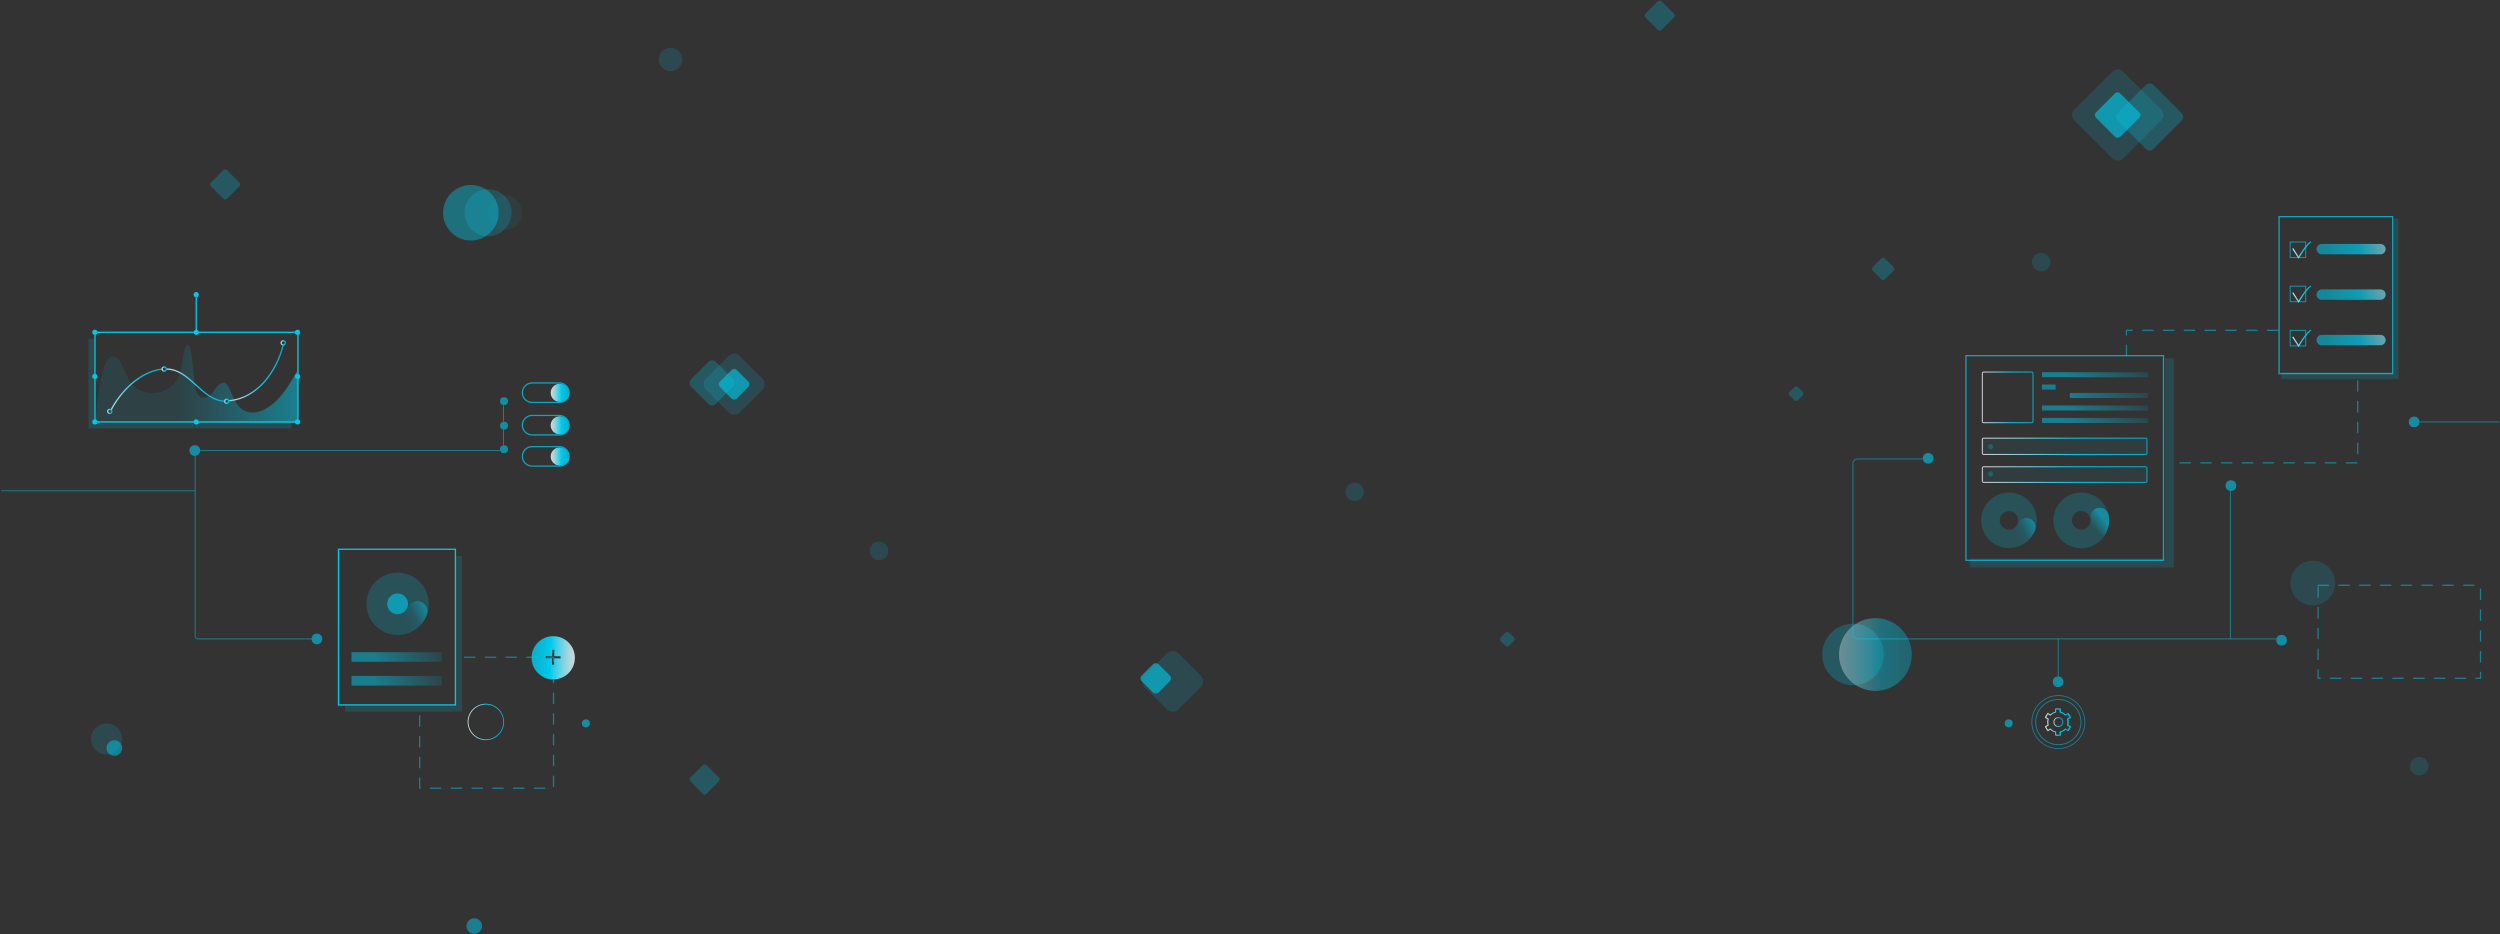 <?xml version="1.0" encoding="UTF-8"?>
<svg width="1440px" height="538px" viewBox="0 0 1440 538" version="1.1" xmlns="http://www.w3.org/2000/svg" xmlns:xlink="http://www.w3.org/1999/xlink"><rect x="0" y="0" width="1440" height="538" fill="#333333" stroke="none"/><script xmlns="" type="text/javascript" charset="utf-8" id="zm-extension"/>
    <!-- Generator: Sketch 50.2 (55047) - http://www.bohemiancoding.com/sketch -->
    <title>CRM</title>
    <desc>Created with Sketch.</desc>
    <defs>
        <linearGradient x1="-0.932%" y1="50.101%" x2="101.135%" y2="50.101%" id="linearGradient-1">
            <stop stop-color="#FFFFFF" stop-opacity="0.8" offset="0%"/>
            <stop stop-color="#00CAEC" offset="57.3%"/>
            <stop stop-color="#00CAEC" stop-opacity="0.8" offset="100%"/>
        </linearGradient>
        <linearGradient x1="-3.225%" y1="50%" x2="103.676%" y2="50%" id="linearGradient-2">
            <stop stop-color="#FFFFFF" stop-opacity="0.8" offset="0%"/>
            <stop stop-color="#00CAEC" offset="57.3%"/>
            <stop stop-color="#00CAEC" stop-opacity="0.8" offset="100%"/>
        </linearGradient>
        <linearGradient x1="0.083%" y1="50%" x2="100.082%" y2="50%" id="linearGradient-3">
            <stop stop-color="#FFFFFF" stop-opacity="0.8" offset="0%"/>
            <stop stop-color="#00CAEC" offset="57.3%"/>
            <stop stop-color="#00CAEC" stop-opacity="0.8" offset="100%"/>
        </linearGradient>
        <linearGradient x1="0.476%" y1="49.667%" x2="99.833%" y2="49.667%" id="linearGradient-4">
            <stop stop-color="#FFFFFF" stop-opacity="0.8" offset="0%"/>
            <stop stop-color="#00CAEC" offset="57.3%"/>
            <stop stop-color="#00CAEC" stop-opacity="0.8" offset="100%"/>
        </linearGradient>
        <linearGradient x1="18.901%" y1="67.273%" x2="97.769%" y2="23.379%" id="linearGradient-5">
            <stop stop-color="#00CAEC" stop-opacity="0" offset="7.027%"/>
            <stop stop-color="#00CAEC" stop-opacity="0.1" offset="41.62%"/>
            <stop stop-color="#00CAEC" stop-opacity="0.8" offset="100%"/>
        </linearGradient>
        <linearGradient x1="19.058%" y1="67.698%" x2="98.007%" y2="23.558%" id="linearGradient-6">
            <stop stop-color="#00CAEC" stop-opacity="0" offset="7.027%"/>
            <stop stop-color="#00CAEC" stop-opacity="0.1" offset="41.62%"/>
            <stop stop-color="#00CAEC" stop-opacity="0.8" offset="100%"/>
        </linearGradient>
        <linearGradient x1="29.888%" y1="77.079%" x2="90.405%" y2="22.004%" id="linearGradient-7">
            <stop stop-color="#00CAEC" stop-opacity="0" offset="7.027%"/>
            <stop stop-color="#00CAEC" stop-opacity="0.8" offset="67.57%"/>
            <stop stop-color="#00CAEC" stop-opacity="0.8" offset="100%"/>
        </linearGradient>
        <linearGradient x1="-0.791%" y1="50.138%" x2="101.067%" y2="50.138%" id="linearGradient-8">
            <stop stop-color="#FFFFFF" stop-opacity="0.8" offset="0%"/>
            <stop stop-color="#00CAEC" offset="57.3%"/>
            <stop stop-color="#00CAEC" stop-opacity="0.8" offset="100%"/>
        </linearGradient>
        <linearGradient x1="-0.243%" y1="50.102%" x2="100.322%" y2="50.102%" id="linearGradient-9">
            <stop stop-color="#FFFFFF" stop-opacity="0.8" offset="0%"/>
            <stop stop-color="#00CAEC" offset="57.3%"/>
            <stop stop-color="#00CAEC" stop-opacity="0.8" offset="100%"/>
        </linearGradient>
        <linearGradient x1="-0.243%" y1="49.84%" x2="100.322%" y2="49.84%" id="linearGradient-10">
            <stop stop-color="#FFFFFF" stop-opacity="0.8" offset="0%"/>
            <stop stop-color="#00CAEC" offset="57.3%"/>
            <stop stop-color="#00CAEC" stop-opacity="0.8" offset="100%"/>
        </linearGradient>
        <linearGradient x1="130.001%" y1="40.462%" x2="14.46%" y2="52.954%" id="linearGradient-11">
            <stop stop-color="#00CAEC" stop-opacity="0" offset="7.027%"/>
            <stop stop-color="#00CAEC" stop-opacity="0.316" offset="38.65%"/>
            <stop stop-color="#00CAEC" stop-opacity="0.8" offset="90.81%"/>
        </linearGradient>
        <linearGradient x1="129.972%" y1="47.258%" x2="14.458%" y2="51.218%" id="linearGradient-12">
            <stop stop-color="#FFFFFF" stop-opacity="0.8" offset="0%"/>
            <stop stop-color="#00CAEC" offset="57.3%"/>
            <stop stop-color="#00CAEC" stop-opacity="0.8" offset="100%"/>
        </linearGradient>
        <linearGradient x1="1013.158%" y1="37.785%" x2="113.036%" y2="50.277%" id="linearGradient-13">
            <stop stop-color="#00CAEC" stop-opacity="0" offset="7.027%"/>
            <stop stop-color="#00CAEC" stop-opacity="0.316" offset="38.65%"/>
            <stop stop-color="#00CAEC" stop-opacity="0.8" offset="90.81%"/>
        </linearGradient>
        <linearGradient x1="140.7%" y1="43.333%" x2="-15.778%" y2="55.826%" id="linearGradient-14">
            <stop stop-color="#00CAEC" stop-opacity="0" offset="7.027%"/>
            <stop stop-color="#00CAEC" stop-opacity="0.316" offset="38.65%"/>
            <stop stop-color="#00CAEC" stop-opacity="0.8" offset="90.81%"/>
        </linearGradient>
        <linearGradient x1="130.103%" y1="41.387%" x2="14.562%" y2="53.879%" id="linearGradient-15">
            <stop stop-color="#00CAEC" stop-opacity="0" offset="7.027%"/>
            <stop stop-color="#00CAEC" stop-opacity="0.316" offset="38.65%"/>
            <stop stop-color="#00CAEC" stop-opacity="0.8" offset="90.81%"/>
        </linearGradient>
        <linearGradient x1="130.154%" y1="40.856%" x2="14.613%" y2="53.349%" id="linearGradient-16">
            <stop stop-color="#00CAEC" stop-opacity="0" offset="7.027%"/>
            <stop stop-color="#00CAEC" stop-opacity="0.316" offset="38.65%"/>
            <stop stop-color="#00CAEC" stop-opacity="0.8" offset="90.81%"/>
        </linearGradient>
        <linearGradient x1="130.118%" y1="46.065%" x2="14.543%" y2="51.661%" id="linearGradient-17">
            <stop stop-color="#00CAEC" stop-opacity="0" offset="7.027%"/>
            <stop stop-color="#00CAEC" stop-opacity="0.316" offset="38.65%"/>
            <stop stop-color="#00CAEC" stop-opacity="0.8" offset="90.81%"/>
        </linearGradient>
        <linearGradient x1="130.169%" y1="45.949%" x2="14.594%" y2="51.545%" id="linearGradient-18">
            <stop stop-color="#00CAEC" stop-opacity="0" offset="7.027%"/>
            <stop stop-color="#00CAEC" stop-opacity="0.316" offset="38.65%"/>
            <stop stop-color="#00CAEC" stop-opacity="0.8" offset="90.81%"/>
        </linearGradient>
        <linearGradient x1="-0.111%" y1="50.423%" x2="101.059%" y2="50.423%" id="linearGradient-19">
            <stop stop-color="#FFFFFF" stop-opacity="0.8" offset="0%"/>
            <stop stop-color="#00CAEC" offset="57.3%"/>
            <stop stop-color="#00CAEC" stop-opacity="0.8" offset="100%"/>
        </linearGradient>
        <linearGradient x1="-0.043%" y1="50.019%" x2="100.064%" y2="50.019%" id="linearGradient-20">
            <stop stop-color="#FFFFFF" stop-opacity="0.8" offset="0%"/>
            <stop stop-color="#00CAEC" offset="57.3%"/>
            <stop stop-color="#00CAEC" stop-opacity="0.8" offset="100%"/>
        </linearGradient>
        <linearGradient x1="-1.069%" y1="49.568%" x2="100.088%" y2="49.568%" id="linearGradient-21">
            <stop stop-color="#FFFFFF" stop-opacity="0.8" offset="0%"/>
            <stop stop-color="#00CAEC" offset="57.3%"/>
            <stop stop-color="#00CAEC" stop-opacity="0.8" offset="100%"/>
        </linearGradient>
        <linearGradient x1="-12.713%" y1="49.122%" x2="115.491%" y2="49.122%" id="linearGradient-22">
            <stop stop-color="#FFFFFF" stop-opacity="0.8" offset="0%"/>
            <stop stop-color="#00CAEC" offset="57.3%"/>
            <stop stop-color="#00CAEC" stop-opacity="0.8" offset="100%"/>
        </linearGradient>
        <linearGradient x1="-15.491%" y1="50.878%" x2="112.713%" y2="50.878%" id="linearGradient-23">
            <stop stop-color="#FFFFFF" stop-opacity="0.8" offset="0%"/>
            <stop stop-color="#00CAEC" offset="57.3%"/>
            <stop stop-color="#00CAEC" stop-opacity="0.8" offset="100%"/>
        </linearGradient>
        <linearGradient x1="-13.188%" y1="49.837%" x2="115.019%" y2="49.837%" id="linearGradient-24">
            <stop stop-color="#FFFFFF" stop-opacity="0.8" offset="0%"/>
            <stop stop-color="#00CAEC" offset="57.3%"/>
            <stop stop-color="#00CAEC" stop-opacity="0.8" offset="100%"/>
        </linearGradient>
        <linearGradient x1="-13.497%" y1="50.484%" x2="114.709%" y2="50.484%" id="linearGradient-25">
            <stop stop-color="#FFFFFF" stop-opacity="0.8" offset="0%"/>
            <stop stop-color="#00CAEC" offset="57.3%"/>
            <stop stop-color="#00CAEC" stop-opacity="0.8" offset="100%"/>
        </linearGradient>
        <linearGradient x1="0%" y1="49.887%" x2="100.035%" y2="49.887%" id="linearGradient-26">
            <stop stop-color="#00CAEC" stop-opacity="0.1" offset="7.027%"/>
            <stop stop-color="#00CAEC" stop-opacity="0.1" offset="41.62%"/>
            <stop stop-color="#00CAEC" stop-opacity="0.5" offset="100%"/>
        </linearGradient>
        <linearGradient x1="-3.004%" y1="51.992%" x2="101.129%" y2="51.992%" id="linearGradient-27">
            <stop stop-color="#FFFFFF" stop-opacity="0.8" offset="0%"/>
            <stop stop-color="#00CAEC" offset="57.3%"/>
            <stop stop-color="#00CAEC" stop-opacity="0.8" offset="100%"/>
        </linearGradient>
        <linearGradient x1="-50%" y1="50%" x2="50%" y2="50%" id="linearGradient-28">
            <stop stop-color="#FFFFFF" stop-opacity="0.8" offset="0%"/>
            <stop stop-color="#00CAEC" offset="57.3%"/>
            <stop stop-color="#00CAEC" stop-opacity="0.8" offset="100%"/>
        </linearGradient>
        <linearGradient x1="0%" y1="0%" x2="100%" y2="0%" id="linearGradient-29">
            <stop stop-color="#FFFFFF" stop-opacity="0.8" offset="0%"/>
            <stop stop-color="#00CAEC" offset="57.3%"/>
            <stop stop-color="#00CAEC" stop-opacity="0.8" offset="100%"/>
        </linearGradient>
        <linearGradient x1="0.258%" y1="0%" x2="99.743%" y2="0%" id="linearGradient-30">
            <stop stop-color="#FFFFFF" stop-opacity="0.8" offset="0%"/>
            <stop stop-color="#00CAEC" offset="57.3%"/>
            <stop stop-color="#00CAEC" stop-opacity="0.8" offset="100%"/>
        </linearGradient>
        <linearGradient x1="-0.23%" y1="0%" x2="100.23%" y2="0%" id="linearGradient-31">
            <stop stop-color="#FFFFFF" stop-opacity="0.8" offset="0%"/>
            <stop stop-color="#00CAEC" offset="57.3%"/>
            <stop stop-color="#00CAEC" stop-opacity="0.8" offset="100%"/>
        </linearGradient>
        <linearGradient x1="0.078%" y1="49.905%" x2="100.124%" y2="49.905%" id="linearGradient-32">
            <stop stop-color="#FFFFFF" stop-opacity="0.8" offset="0%"/>
            <stop stop-color="#00CAEC" offset="57.3%"/>
            <stop stop-color="#00CAEC" stop-opacity="0.8" offset="100%"/>
        </linearGradient>
        <linearGradient x1="100.109%" y1="51.401%" x2="0.182%" y2="48.441%" id="linearGradient-33">
            <stop stop-color="#FFFFFF" stop-opacity="0.8" offset="0%"/>
            <stop stop-color="#00CAEC" offset="57.3%"/>
            <stop stop-color="#00CAEC" stop-opacity="0.8" offset="100%"/>
        </linearGradient>
        <linearGradient x1="0%" y1="0%" x2="100%" y2="0%" id="linearGradient-34">
            <stop stop-color="#00CAEC" offset="0%"/>
            <stop stop-color="#13CEED" stop-opacity="0.949" offset="1.267%"/>
            <stop stop-color="#59DDF3" stop-opacity="0.744" offset="6.377%"/>
            <stop stop-color="#94E9F7" stop-opacity="0.549" offset="11.2%"/>
            <stop stop-color="#C2F2FA" stop-opacity="0.373" offset="15.59%"/>
            <stop stop-color="#E4F9FD" stop-opacity="0.217" offset="19.47%"/>
            <stop stop-color="#F8FDFE" stop-opacity="0.087" offset="22.7%"/>
            <stop stop-color="#FFFFFF" stop-opacity="0" offset="24.86%"/>
            <stop stop-color="#FFFFFF" stop-opacity="0" offset="74.59%"/>
            <stop stop-color="#F6FDFE" stop-opacity="0.085" offset="76.75%"/>
            <stop stop-color="#DEF8FD" stop-opacity="0.222" offset="80.24%"/>
            <stop stop-color="#B8F0FA" stop-opacity="0.394" offset="84.61%"/>
            <stop stop-color="#82E5F6" stop-opacity="0.595" offset="89.71%"/>
            <stop stop-color="#3ED7F1" stop-opacity="0.817" offset="95.34%"/>
            <stop stop-color="#00CAEC" offset="100%"/>
        </linearGradient>
    </defs>
    <g id="Page-1" stroke="none" stroke-width="1" fill="none" fill-rule="evenodd">
        <g id="CRM" transform="translate(0, -148)">
            <g id="1" transform="translate(0, 148)">
                <g id="CRM">
                    <ellipse id="Oval" fill="#00CAEC" fill-rule="nonzero" opacity="0.06" cx="290.994" cy="122.549" rx="9.879" ry="9.878"/>
                    <ellipse id="Oval" fill="#00CAEC" fill-rule="nonzero" opacity="0.2" cx="281.114" cy="122.549" rx="13.547" ry="13.545"/>
                    <ellipse id="Oval" fill="#00CAEC" fill-rule="nonzero" opacity="0.4" cx="271.235" cy="122.549" rx="16.017" ry="16.015"/>
                    <ellipse id="Oval" fill="#00CAEC" fill-rule="nonzero" opacity="0.15" cx="1332.15" cy="335.833" rx="12.873" ry="12.872"/>
                    <ellipse id="Oval" fill="#00CAEC" fill-rule="nonzero" opacity="0.15" cx="506.314" cy="317.313" rx="5.314" ry="5.313"/>
                    <ellipse id="Oval" fill="#00CAEC" fill-rule="nonzero" opacity="0.15" transform="translate(1393.486, 441.304) rotate(-15.819) translate(-1393.486, -441.304) " cx="1393.486" cy="441.304" rx="5.314" ry="5.313"/>
                    <ellipse id="Oval" fill="#00CAEC" fill-rule="nonzero" opacity="0.15" cx="1175.726" cy="150.987" rx="5.314" ry="5.313"/>
                    <ellipse id="Oval" fill="#00CAEC" fill-rule="nonzero" opacity="0.6" cx="1110.611" cy="263.99" rx="3.069" ry="3.068"/>
                    <ellipse id="Oval" fill="#00CAEC" fill-rule="nonzero" opacity="0.6" cx="112.191" cy="259.5" rx="3.069" ry="3.068"/>
                    <ellipse id="Oval" fill="#00CAEC" fill-rule="nonzero" opacity="0.6" cx="182.545" cy="368.013" rx="3.069" ry="3.068"/>
                    <ellipse id="Oval" fill="#00CAEC" fill-rule="nonzero" opacity="0.6" cx="290.32" cy="258.752" rx="2.32" ry="2.32"/>
                    <ellipse id="Oval" fill="#00CAEC" fill-rule="nonzero" opacity="0.6" cx="337.472" cy="416.657" rx="2.32" ry="2.32"/>
                    <ellipse id="Oval" fill="#00CAEC" fill-rule="nonzero" opacity="0.6" cx="1157.015" cy="416.657" rx="2.32" ry="2.32"/>
                    <ellipse id="Oval" fill="#00CAEC" fill-rule="nonzero" opacity="0.6" cx="290.32" cy="245.206" rx="2.32" ry="2.32"/>
                    <ellipse id="Oval" fill="#00CAEC" fill-rule="nonzero" opacity="0.6" cx="290.32" cy="231.062" rx="2.32" ry="2.32"/>
                    <ellipse id="Oval" fill="#00CAEC" fill-rule="nonzero" opacity="0.6" cx="1185.455" cy="392.709" rx="3.069" ry="3.068"/>
                    <ellipse id="Oval" fill="#00CAEC" fill-rule="nonzero" opacity="0.6" cx="1284.998" cy="279.706" rx="3.069" ry="3.068"/>
                    <ellipse id="Oval" fill="#00CAEC" fill-rule="nonzero" opacity="0.6" cx="1390.528" cy="243.036" rx="3.069" ry="3.068"/>
                    <ellipse id="Oval" fill="#00CAEC" fill-rule="nonzero" opacity="0.6" cx="1314.187" cy="368.761" rx="3.069" ry="3.068"/>
                    <ellipse id="Oval" fill="#00CAEC" fill-rule="nonzero" opacity="0.5" cx="65.863" cy="430.876" rx="4.491" ry="4.49"/>
                    <ellipse id="Oval" fill="#00CAEC" fill-rule="nonzero" opacity="0.15" cx="61.372" cy="425.637" rx="8.981" ry="8.98"/>
                    <ellipse id="Oval" stroke="url(#linearGradient-1)" stroke-width="0.5" cx="279.842" cy="415.834" rx="10.254" ry="10.253"/>
                    <ellipse id="Oval" fill="#00CAEC" fill-rule="nonzero" opacity="0.15" cx="386.195" cy="34.242" rx="6.736" ry="6.735"/>
                    <ellipse id="Oval" fill="#00CAEC" fill-rule="nonzero" opacity="0.15" cx="780.314" cy="283.313" rx="5.314" ry="5.313"/>
                    <ellipse id="Oval" fill="#00CAEC" fill-rule="nonzero" opacity="0.25" cx="1067.351" cy="376.993" rx="17.738" ry="17.736"/>
                    <ellipse id="Oval" stroke="#00CAEC" stroke-width="0.5" opacity="0.5" cx="1185.605" cy="415.908" rx="15.268" ry="15.267"/>
                    <ellipse id="Oval" stroke="#00CAEC" stroke-width="0.561" opacity="0.5" cx="1185.605" cy="415.908" rx="13.023" ry="13.022"/>
                    <ellipse id="Oval" stroke="url(#linearGradient-2)" stroke-width="0.5" cx="1185.605" cy="415.908" rx="2.545" ry="2.544"/>
                    <ellipse id="Oval" fill="url(#linearGradient-3)" fill-rule="nonzero" opacity="0.4" cx="1080.225" cy="376.993" rx="20.956" ry="20.954"/>
                    <path d="M439.185,224.476 L426.087,237.573 C424.366,239.294 421.522,239.294 419.726,237.573 L406.628,224.476 C404.906,222.755 404.906,219.911 406.628,218.115 L419.726,205.019 C421.447,203.298 424.291,203.298 426.087,205.019 L439.185,218.115 C440.906,219.911 440.906,222.755 439.185,224.476 Z" id="Shape" fill="#00CAEC" fill-rule="nonzero" opacity="0.15"/>
                    <path d="M431.027,222.905 L424.441,229.491 C423.543,230.389 422.121,230.389 421.297,229.491 L414.711,222.905 C413.813,222.007 413.813,220.585 414.711,219.762 L421.297,213.176 C422.195,212.278 423.617,212.278 424.441,213.176 L431.027,219.762 C431.925,220.66 431.925,222.007 431.027,222.905 Z" id="Shape" fill="#00CAEC" fill-rule="nonzero" opacity="0.61"/>
                    <path d="M422.27,222.68 L412.316,232.634 C411.119,233.831 409.247,233.831 408.05,232.634 L398.096,222.68 C396.898,221.483 396.898,219.612 398.096,218.415 L408.05,208.461 C409.247,207.264 411.119,207.264 412.316,208.461 L422.27,218.415 C423.393,219.612 423.393,221.558 422.27,222.68 Z" id="Shape" fill="#00CAEC" fill-rule="nonzero" opacity="0.25"/>
                    <path d="M1194.886,63.054 L1216.665,41.276 C1218.387,39.555 1221.231,39.555 1223.027,41.276 L1244.807,63.054 C1246.528,64.775 1246.528,67.619 1244.807,69.415 L1223.027,91.192 C1221.306,92.914 1218.462,92.914 1216.665,91.192 L1194.886,69.415 C1193.089,67.694 1193.089,64.85 1194.886,63.054 Z" id="Shape" fill="#00CAEC" fill-rule="nonzero" opacity="0.15"/>
                    <path d="M1207.31,64.7 L1218.162,53.849 C1219.06,52.951 1220.482,52.951 1221.306,53.849 L1232.158,64.7 C1233.056,65.598 1233.056,67.02 1232.158,67.843 L1221.306,78.695 C1220.407,79.593 1218.985,79.593 1218.162,78.695 L1207.31,67.843 C1206.412,66.945 1206.412,65.524 1207.31,64.7 Z" id="Shape" fill="#00CAEC" fill-rule="nonzero" opacity="0.61"/>
                    <path d="M1219.734,65.224 L1236.05,48.91 C1237.247,47.712 1239.119,47.712 1240.316,48.91 L1256.632,65.224 C1257.83,66.422 1257.83,68.292 1256.632,69.49 L1240.316,85.804 C1239.119,87.002 1237.247,87.002 1236.05,85.804 L1219.734,69.49 C1218.611,68.292 1218.611,66.422 1219.734,65.224 Z" id="Shape" fill="#00CAEC" fill-rule="nonzero" opacity="0.25"/>
                    <path d="M397.647,447.939 L404.832,440.754 C405.43,440.156 406.328,440.156 406.927,440.754 L414.112,447.939 C414.711,448.537 414.711,449.435 414.112,450.034 L406.927,457.218 C406.328,457.817 405.43,457.817 404.832,457.218 L397.647,450.034 C397.048,449.51 397.048,448.537 397.647,447.939 Z" id="Shape" fill="#00CAEC" fill-rule="nonzero" opacity="0.25"/>
                    <path d="M1078.728,153.831 L1083.667,148.892 C1084.266,148.293 1085.164,148.293 1085.763,148.892 L1090.703,153.831 C1091.301,154.429 1091.301,155.327 1090.703,155.926 L1085.763,160.865 C1085.164,161.464 1084.266,161.464 1083.667,160.865 L1078.728,155.926 C1078.129,155.402 1078.129,154.429 1078.728,153.831 Z" id="Shape" fill="#00CAEC" fill-rule="nonzero" opacity="0.25"/>
                    <path d="M864.449,367.143 L867.143,364.449 C867.742,363.85 868.64,363.85 869.239,364.449 L871.933,367.143 C872.532,367.742 872.532,368.64 871.933,369.239 L869.239,371.933 C868.64,372.531 867.742,372.531 867.143,371.933 L864.449,369.239 C863.85,368.715 863.85,367.742 864.449,367.143 Z" id="Shape" fill="#00CAEC" fill-rule="nonzero" opacity="0.25"/>
                    <path d="M1030.827,225.674 L1033.522,222.98 C1034.121,222.381 1035.019,222.381 1035.617,222.98 L1038.312,225.674 C1038.911,226.273 1038.911,227.171 1038.312,227.769 L1035.617,230.463 C1035.019,231.062 1034.121,231.062 1033.522,230.463 L1030.827,227.769 C1030.229,227.245 1030.229,226.273 1030.827,225.674 Z" id="Shape" fill="#00CAEC" fill-rule="nonzero" opacity="0.25"/>
                    <path d="M121.472,105.187 L128.657,98.003 C129.256,97.404 130.154,97.404 130.753,98.003 L137.938,105.187 C138.536,105.786 138.536,106.684 137.938,107.282 L130.753,114.467 C130.154,115.065 129.256,115.065 128.657,114.467 L121.472,107.282 C120.873,106.758 120.873,105.786 121.472,105.187 Z" id="Shape" fill="#00CAEC" fill-rule="nonzero" opacity="0.25"/>
                    <path d="M947.751,7.899 L954.936,0.715 C955.534,0.116 956.432,0.116 957.031,0.715 L964.216,7.899 C964.815,8.498 964.815,9.396 964.216,9.995 L957.031,17.179 C956.432,17.778 955.534,17.778 954.936,17.179 L947.751,9.995 C947.152,9.471 947.152,8.498 947.751,7.899 Z" id="Shape" fill="#00CAEC" fill-rule="nonzero" opacity="0.25"/>
                    <ellipse id="Oval" fill="url(#linearGradient-4)" fill-rule="nonzero" cx="322.428" cy="262.942" rx="5.239" ry="5.239"/>
                    <path d="M322.204,268.48 L306.486,268.48 C303.418,268.48 300.873,265.936 300.873,262.868 C300.873,259.799 303.418,257.255 306.486,257.255 L322.204,257.255 C325.272,257.255 327.817,259.799 327.817,262.868 C327.817,266.011 325.272,268.48 322.204,268.48 Z" id="Shape" stroke="#00CAEC" stroke-width="0.748" opacity="0.75"/>
                    <ellipse id="Oval" fill="url(#linearGradient-4)" fill-rule="nonzero" cx="322.428" cy="244.982" rx="5.239" ry="5.239"/>
                    <path d="M322.204,250.52 L306.486,250.52 C303.418,250.52 300.873,247.975 300.873,244.907 C300.873,241.839 303.418,239.294 306.486,239.294 L322.204,239.294 C325.272,239.294 327.817,241.839 327.817,244.907 C327.817,248.05 325.272,250.52 322.204,250.52 Z" id="Shape" stroke="#00CAEC" stroke-width="0.748" opacity="0.75"/>
                    <ellipse id="Oval" fill="url(#linearGradient-4)" fill-rule="nonzero" cx="322.428" cy="226.273" rx="5.239" ry="5.239"/>
                    <path d="M322.204,231.81 L306.486,231.81 C303.418,231.81 300.873,229.266 300.873,226.198 C300.873,223.129 303.418,220.585 306.486,220.585 L322.204,220.585 C325.272,220.585 327.817,223.129 327.817,226.198 C327.817,229.341 325.272,231.81 322.204,231.81 Z" id="Shape" stroke="#00CAEC" stroke-width="0.748" opacity="0.75"/>
                    <g id="Group" transform="translate(211.06, 329.846)" fill-rule="nonzero">
                        <ellipse id="Oval" fill="#00CAEC" opacity="0.2" cx="17.963" cy="17.961" rx="17.963" ry="17.961"/>
                        <ellipse id="Oval" fill="#00CAEC" opacity="0.61" cx="17.963" cy="17.961" rx="5.988" ry="5.987"/>
                        <path d="M34.728,24.696 C35.925,21.777 34.653,18.335 31.734,16.988 C28.965,15.716 25.746,16.689 24.175,19.233 C24.175,19.233 24.175,19.233 24.175,19.233 C24.025,19.458 23.95,19.682 23.8,19.907 C23.726,20.056 23.651,20.206 23.576,20.43 C22.753,21.852 21.031,23.948 17.963,23.948 L25.372,34.35 C25.372,34.35 31.809,31.581 34.578,25.07 C34.578,25.07 34.578,25.07 34.578,24.995 C34.578,24.995 34.578,24.921 34.653,24.921 C34.653,24.846 34.728,24.771 34.728,24.696 Z" id="Shape" fill="url(#linearGradient-5)" opacity="0.61"/>
                    </g>
                    <path d="M1157.164,283.672 C1148.333,283.672 1141.148,290.857 1141.148,299.687 C1141.148,308.518 1148.333,315.702 1157.164,315.702 C1165.996,315.702 1173.181,308.518 1173.181,299.687 C1173.256,290.857 1166.071,283.672 1157.164,283.672 Z M1157.164,305.075 C1154.245,305.075 1151.85,302.681 1151.85,299.762 C1151.85,296.843 1154.245,294.449 1157.164,294.449 C1160.083,294.449 1162.478,296.843 1162.478,299.762 C1162.553,302.681 1160.158,305.075 1157.164,305.075 Z" id="Shape" fill="#00CAEC" fill-rule="nonzero" opacity="0.2"/>
                    <path d="M1172.133,305.749 C1173.181,303.13 1172.058,300.061 1169.439,298.864 C1166.969,297.742 1164.05,298.565 1162.628,300.81 C1162.628,300.81 1162.628,300.81 1162.628,300.81 C1162.478,300.959 1162.403,301.184 1162.328,301.408 C1162.254,301.558 1162.179,301.708 1162.179,301.858 C1161.43,303.13 1159.859,305.001 1157.164,305.001 L1163.751,314.28 C1163.751,314.28 1169.514,311.811 1171.983,305.974 C1171.983,305.974 1171.983,305.974 1171.983,305.899 C1171.983,305.899 1171.983,305.824 1171.983,305.824 C1172.133,305.899 1172.133,305.824 1172.133,305.749 Z" id="Shape" fill="url(#linearGradient-6)" fill-rule="nonzero" opacity="0.61"/>
                    <path d="M1190.17,286.217 C1182.686,291.006 1180.516,300.885 1185.231,308.368 C1190.021,315.852 1199.9,318.022 1207.385,313.308 C1214.869,308.518 1217.04,298.64 1212.324,291.156 C1207.609,283.672 1197.655,281.427 1190.17,286.217 Z M1201.696,304.252 C1199.227,305.824 1195.933,305.075 1194.287,302.606 C1192.715,300.136 1193.464,296.843 1195.933,295.197 C1198.403,293.625 1201.696,294.374 1203.343,296.843 C1204.915,299.388 1204.166,302.681 1201.696,304.252 Z" id="Shape" fill="#00CAEC" fill-rule="nonzero" opacity="0.2"/>
                    <path d="M1214.644,296.843 C1214.121,294.075 1211.576,292.129 1208.732,292.503 C1206.037,292.877 1204.091,295.122 1204.091,297.816 C1204.091,297.816 1204.091,297.816 1204.091,297.816 C1204.091,298.041 1204.091,298.265 1204.166,298.49 C1204.166,298.64 1204.241,298.789 1204.241,298.939 C1204.316,300.361 1204.017,302.83 1201.696,304.327 L1212.249,308.593 C1212.249,308.593 1215.767,303.429 1214.719,297.218 C1214.719,297.218 1214.719,297.218 1214.719,297.143 C1214.719,297.143 1214.719,297.068 1214.719,297.068 C1214.719,296.918 1214.719,296.843 1214.644,296.843 Z" id="Shape" fill="url(#linearGradient-7)" fill-rule="nonzero" opacity="0.61"/>
                    <rect id="Rectangle-path" stroke="#00CAEC" stroke-width="0.748" opacity="0.75" x="1132.391" y="204.869" width="113.763" height="117.868"/>
                    <polygon id="Shape" fill="#00CAEC" fill-rule="nonzero" opacity="0.15" points="1246.902 206.366 1246.902 321.689 1134.636 321.689 1134.636 326.853 1252.141 326.853 1252.141 206.366"/>
                    <rect id="Rectangle-path" stroke="#00CAEC" stroke-width="0.748" opacity="0.75" x="1312.765" y="124.794" width="65.414" height="90.403"/>
                    <polygon id="Shape" fill="#00CAEC" fill-rule="nonzero" opacity="0.15" points="1378.628 125.917 1378.628 214.374 1314.037 214.374 1314.037 218.34 1381.622 218.34 1381.622 125.917"/>
                    <path d="M1170.262,243.485 L1142.57,243.485 C1142.121,243.485 1141.821,243.186 1141.821,242.737 L1141.821,215.047 C1141.821,214.598 1142.121,214.299 1142.57,214.299 L1170.262,214.299 C1170.711,214.299 1171.01,214.598 1171.01,215.047 L1171.01,242.737 C1171.01,243.186 1170.711,243.485 1170.262,243.485 Z" id="Shape" stroke="url(#linearGradient-8)" stroke-width="0.561"/>
                    <path d="M1235.9,261.745 L1142.57,261.745 C1142.121,261.745 1141.821,261.446 1141.821,260.997 L1141.821,253.139 C1141.821,252.69 1142.121,252.391 1142.57,252.391 L1235.9,252.391 C1236.349,252.391 1236.649,252.69 1236.649,253.139 L1236.649,260.997 C1236.649,261.446 1236.349,261.745 1235.9,261.745 Z" id="Shape" fill="#00CAEC" fill-rule="nonzero" opacity="0.06"/>
                    <path d="M1235.9,261.745 L1142.57,261.745 C1142.121,261.745 1141.821,261.446 1141.821,260.997 L1141.821,253.139 C1141.821,252.69 1142.121,252.391 1142.57,252.391 L1235.9,252.391 C1236.349,252.391 1236.649,252.69 1236.649,253.139 L1236.649,260.997 C1236.649,261.446 1236.349,261.745 1235.9,261.745 Z" id="Shape" stroke="url(#linearGradient-9)" stroke-width="0.561"/>
                    <path d="M1235.9,277.835 L1142.57,277.835 C1142.121,277.835 1141.821,277.536 1141.821,277.087 L1141.821,269.603 C1141.821,269.154 1142.121,268.855 1142.57,268.855 L1235.9,268.855 C1236.349,268.855 1236.649,269.154 1236.649,269.603 L1236.649,277.087 C1236.649,277.461 1236.349,277.835 1235.9,277.835 Z" id="Shape" fill="#00CAEC" fill-rule="nonzero" opacity="0.06"/>
                    <path d="M1235.9,277.835 L1142.57,277.835 C1142.121,277.835 1141.821,277.536 1141.821,277.087 L1141.821,269.603 C1141.821,269.154 1142.121,268.855 1142.57,268.855 L1235.9,268.855 C1236.349,268.855 1236.649,269.154 1236.649,269.603 L1236.649,277.087 C1236.649,277.461 1236.349,277.835 1235.9,277.835 Z" id="Shape" stroke="url(#linearGradient-10)" stroke-width="0.561"/>
                    <rect id="Rectangle-path" fill="url(#linearGradient-11)" fill-rule="nonzero" opacity="0.61" x="1176.175" y="214.374" width="61.222" height="2.919"/>
                    <path d="M1371.143,146.497 L1337.314,146.497 C1335.667,146.497 1334.32,145.15 1334.32,143.503 C1334.32,141.857 1335.667,140.51 1337.314,140.51 L1371.143,140.51 C1372.79,140.51 1374.137,141.857 1374.137,143.503 C1374.137,145.15 1372.79,146.497 1371.143,146.497 Z" id="Shape" fill="url(#linearGradient-12)" fill-rule="nonzero" opacity="0.7"/>
                    <path d="M1371.143,172.69 L1337.314,172.69 C1335.667,172.69 1334.32,171.342 1334.32,169.696 C1334.32,168.05 1335.667,166.703 1337.314,166.703 L1371.143,166.703 C1372.79,166.703 1374.137,168.05 1374.137,169.696 C1374.137,171.342 1372.79,172.69 1371.143,172.69 Z" id="Shape" fill="url(#linearGradient-12)" fill-rule="nonzero" opacity="0.7"/>
                    <path d="M1371.143,198.882 L1337.314,198.882 C1335.667,198.882 1334.32,197.535 1334.32,195.889 C1334.32,194.242 1335.667,192.895 1337.314,192.895 L1371.143,192.895 C1372.79,192.895 1374.137,194.242 1374.137,195.889 C1374.137,197.535 1372.79,198.882 1371.143,198.882 Z" id="Shape" fill="url(#linearGradient-12)" fill-rule="nonzero" opacity="0.7"/>
                    <polygon id="Shape" fill="url(#linearGradient-13)" fill-rule="nonzero" opacity="0.61" points="1176.175 221.483 1176.175 224.402 1184.033 224.402 1184.033 221.483"/>
                    <polygon id="Shape" fill="url(#linearGradient-14)" fill-rule="nonzero" opacity="0.61" points="1237.397 226.347 1192.191 226.347 1192.266 229.266 1237.397 229.266"/>
                    <rect id="Rectangle-path" fill="url(#linearGradient-15)" fill-rule="nonzero" opacity="0.61" x="1176.175" y="233.532" width="61.222" height="2.919"/>
                    <rect id="Rectangle-path" fill="url(#linearGradient-16)" fill-rule="nonzero" opacity="0.61" x="1176.175" y="240.716" width="61.222" height="2.919"/>
                    <rect id="Rectangle-path" fill="url(#linearGradient-17)" fill-rule="nonzero" opacity="0.61" x="202.453" y="375.646" width="52.017" height="5.538"/>
                    <rect id="Rectangle-path" fill="url(#linearGradient-18)" fill-rule="nonzero" opacity="0.61" x="202.453" y="389.342" width="52.017" height="5.538"/>
                    <ellipse id="Oval" fill="#00CAEC" fill-rule="nonzero" opacity="0.25" cx="1146.611" cy="257.255" rx="1.497" ry="1.497"/>
                    <ellipse id="Oval" fill="#00CAEC" fill-rule="nonzero" opacity="0.25" cx="1146.611" cy="272.971" rx="1.497" ry="1.497"/>
                    <ellipse id="Oval" fill="#00CAEC" fill-rule="nonzero" cx="113.015" cy="169.696" rx="1.497" ry="1.497"/>
                    <rect id="Rectangle-path" stroke="#00CAEC" stroke-width="0.748" x="54.711" y="191.399" width="116.906" height="51.637"/>
                    <polygon id="Shape" fill="#00CAEC" fill-rule="nonzero" opacity="0.15" points="54.711 243.036 54.711 195.141 50.969 195.141 50.969 246.778 167.95 246.778 167.95 243.036"/>
                    <g id="Group" transform="translate(61.372, 195.889)" stroke-width="0.748">
                        <path d="M70.653,34.949 C87.418,33.302 98.046,17.587 101.788,2.769" id="Shape" stroke="url(#linearGradient-19)"/>
                        <path d="M34.428,16.689 C48.2,16.689 54.412,34.575 68.183,35.248" id="Shape" stroke="url(#linearGradient-20)"/>
                        <path d="M2.47,40.487 C8.233,29.411 19.235,18.185 32.108,16.689" id="Shape" stroke="url(#linearGradient-21)"/>
                        <ellipse id="Oval" stroke="url(#linearGradient-22)" cx="1.871" cy="41.085" rx="1.198" ry="1.197"/>
                        <ellipse id="Oval" stroke="url(#linearGradient-23)" cx="101.788" cy="1.572" rx="1.198" ry="1.197"/>
                        <ellipse id="Oval" stroke="url(#linearGradient-24)" cx="33.231" cy="16.689" rx="1.198" ry="1.197"/>
                        <ellipse id="Oval" stroke="url(#linearGradient-25)" cx="69.231" cy="35.248" rx="1.198" ry="1.197"/>
                    </g>
                    <path d="M55.01,243.41 C55.01,243.41 57.256,205.243 64.74,205.243 C68.707,205.243 70.503,211.006 71.85,213.925 C73.946,218.415 76.416,223.504 81.505,225.225 C85.322,226.572 89.588,226.722 93.48,225.449 C98.869,223.653 102.162,219.687 103.809,214.374 C104.707,211.53 105.006,208.387 105.455,205.393 C105.605,204.345 106.877,196.787 108.973,199.182 C109.347,199.556 109.497,200.08 109.572,200.604 C111.368,207.563 110.994,215.047 112.341,222.157 C112.64,223.878 112.865,225.973 114.062,227.32 C116.682,230.389 120.649,228.667 121.996,226.796 C123.493,224.701 125.588,220.809 128.507,220.435 C130.304,220.211 131.426,222.231 132.1,223.653 C134.121,227.994 135.767,233.681 140.183,236.226 C146.994,240.117 154.852,235.178 159.642,230.389 C163.983,225.898 167.351,220.51 170.345,215.047 C170.644,214.523 171.617,213.326 171.617,212.652 L171.617,243.485 L55.01,243.485 L55.01,243.41 Z" id="Shape" fill="url(#linearGradient-26)" fill-rule="nonzero"/>
                    <path d="M113.015,191.399 L113.015,170.819" id="Shape" stroke="#00CAEC" stroke-width="0.748"/>
                    <ellipse id="Oval" fill="#00CAEC" fill-rule="nonzero" cx="113.015" cy="191.399" rx="1.497" ry="1.497"/>
                    <ellipse id="Oval" fill="#00CAEC" fill-rule="nonzero" cx="113.015" cy="243.036" rx="1.497" ry="1.497"/>
                    <ellipse id="Oval" fill="#00CAEC" fill-rule="nonzero" cx="54.636" cy="191.399" rx="1.497" ry="1.497"/>
                    <ellipse id="Oval" fill="#00CAEC" fill-rule="nonzero" cx="171.393" cy="191.399" rx="1.497" ry="1.497"/>
                    <ellipse id="Oval" fill="#00CAEC" fill-rule="nonzero" cx="171.393" cy="243.036" rx="1.497" ry="1.497"/>
                    <ellipse id="Oval" fill="#00CAEC" fill-rule="nonzero" cx="171.393" cy="216.843" rx="1.497" ry="1.497"/>
                    <ellipse id="Oval" fill="#00CAEC" fill-rule="nonzero" cx="54.636" cy="243.036" rx="1.497" ry="1.497"/>
                    <ellipse id="Oval" fill="#00CAEC" fill-rule="nonzero" cx="54.636" cy="216.843" rx="1.497" ry="1.497"/>
                    <rect id="Rectangle-path" stroke="#00CAEC" stroke-width="0.5" opacity="0.75" x="1319.127" y="139.387" width="8.981" height="8.98"/>
                    <rect id="Rectangle-path" stroke="#00CAEC" stroke-width="0.5" opacity="0.75" x="1319.127" y="164.832" width="8.981" height="8.98"/>
                    <rect id="Rectangle-path" stroke="#00CAEC" stroke-width="0.5" opacity="0.75" x="1319.127" y="190.276" width="8.981" height="8.98"/>
                    <path d="M1320.624,143.129 L1323.992,148.368 C1323.992,148.368 1328.857,140.136 1331.102,139.387" id="Shape" stroke="url(#linearGradient-27)" stroke-width="0.748"/>
                    <path d="M1320.624,168.574 L1323.992,173.812 C1323.992,173.812 1328.857,165.58 1331.102,164.832" id="Shape" stroke="url(#linearGradient-27)" stroke-width="0.748"/>
                    <path d="M1320.624,194.018 L1323.992,199.257 C1323.992,199.257 1328.857,191.025 1331.102,190.276" id="Shape" stroke="url(#linearGradient-27)" stroke-width="0.748"/>
                    <path d="M1358.046,219.313 L1358.046,266.609 L1254.387,266.609" id="Shape" stroke="#00CAEC" stroke-width="0.748" opacity="0.5" stroke-linecap="round" stroke-linejoin="round" stroke-dasharray="5.988"/>
                    <path d="M1224.823,204.869 L1224.823,190.276 L1312.765,190.276" id="Shape" stroke="#00CAEC" stroke-width="0.748" opacity="0.5" stroke-linecap="round" stroke-linejoin="round" stroke-dasharray="5.988"/>
                    <path d="M1335.218,337.106 L1428.773,337.106 L1428.773,390.689 L1335.218,390.689 L1335.218,337.106 Z" id="Rectangle-path" stroke="#00CAEC" stroke-width="0.748" opacity="0.5" stroke-linecap="round" stroke-linejoin="round" stroke-dasharray="5.988"/>
                    <g id="Group" transform="translate(1285.073, 222.082)" stroke-width="0.748">
                        <path d="M5.613,0.374 L5.613,10.851" id="Shape" stroke="url(#linearGradient-28)"/>
                        <path d="M10.852,5.613 L0.374,5.613" id="Shape" stroke="url(#linearGradient-29)"/>
                    </g>
                    <g id="Group" transform="translate(1377.131, 359.033)" stroke-width="0.748">
                        <path d="M4.865,0.374 L4.865,9.355" id="Shape" stroke="url(#linearGradient-28)"/>
                        <path d="M9.356,4.864 L0.374,4.864" id="Shape" stroke="url(#linearGradient-30)"/>
                    </g>
                    <path d="M267.568,378.565 L318.836,378.565 L318.836,454 L241.746,454 L241.746,411.194" id="Shape" stroke="#00CAEC" stroke-width="0.748" opacity="0.5" stroke-linecap="round" stroke-linejoin="round" stroke-dasharray="5.988"/>
                    <g id="Group" transform="translate(274.678, 410.67)" stroke-width="0.748">
                        <path d="M5.613,0.524 L5.613,10.702" id="Shape" stroke="url(#linearGradient-28)"/>
                        <path d="M10.703,5.613 L0.524,5.613" id="Shape" stroke="url(#linearGradient-31)"/>
                    </g>
                    <ellipse id="Oval" fill="#00CAEC" fill-rule="nonzero" opacity="0.5" cx="273.181" cy="533.402" rx="4.491" ry="4.49"/>
                    <g id="Group" opacity="0.5" transform="translate(1067.277, 263.99)" stroke="#00CAEC" stroke-width="0.561">
                        <polyline id="Shape" points="217.422 18.709 217.422 104.023 243.992 104.023"/>
                        <path d="M217.422,104.023 L2.994,104.023 C1.347,104.023 0,102.9 0,101.553 L0,2.844 C0,1.497 1.347,0.374 2.994,0.374 L40.266,0.374" id="Shape"/>
                    </g>
                    <path d="M1185.53,368.013 L1185.53,389.716" id="Shape" stroke="#00CAEC" stroke-width="0.561" opacity="0.5"/>
                    <path d="M1178.046,413.514 L1179.393,414.337 C1179.243,414.861 1179.168,415.385 1179.168,415.908 C1179.168,416.432 1179.243,416.956 1179.393,417.48 L1178.046,418.303 C1177.896,418.378 1177.821,418.603 1177.896,418.752 L1179.243,420.997 C1179.318,421.147 1179.543,421.222 1179.692,421.147 L1181.04,420.324 C1181.788,421.072 1182.761,421.596 1183.809,421.895 L1183.809,423.467 C1183.809,423.617 1183.958,423.766 1184.108,423.766 L1186.728,423.766 C1186.877,423.766 1187.027,423.617 1187.027,423.467 L1187.027,421.895 C1188.075,421.596 1188.973,421.072 1189.796,420.324 L1191.143,421.147 C1191.293,421.222 1191.518,421.147 1191.593,420.997 L1192.94,418.752 C1193.015,418.677 1193.015,418.603 1192.94,418.528 C1192.94,418.453 1192.865,418.378 1192.79,418.303 L1191.443,417.48 C1191.593,416.956 1191.667,416.432 1191.667,415.908 C1191.667,415.385 1191.593,414.861 1191.443,414.337 L1192.79,413.514 C1192.94,413.439 1193.015,413.214 1192.94,413.065 L1191.593,410.82 C1191.518,410.745 1191.443,410.67 1191.368,410.67 C1191.293,410.67 1191.218,410.67 1191.143,410.67 L1189.796,411.493 C1189.048,410.745 1188.075,410.221 1187.027,409.922 L1187.027,408.35 C1187.027,408.2 1186.877,408.051 1186.728,408.051 L1184.108,408.051 C1183.958,408.051 1183.809,408.2 1183.809,408.35 L1183.809,409.922 C1182.761,410.221 1181.863,410.745 1181.04,411.493 L1179.692,410.67 C1179.617,410.595 1179.543,410.595 1179.468,410.67 C1179.393,410.67 1179.318,410.745 1179.243,410.82 L1177.896,413.065 C1177.821,413.214 1177.896,413.439 1178.046,413.514 Z M1179.617,411.418 L1180.89,412.167 C1181.04,412.242 1181.189,412.242 1181.264,412.092 C1182.012,411.269 1182.985,410.67 1184.108,410.445 C1184.258,410.445 1184.333,410.296 1184.333,410.146 L1184.333,408.649 L1186.279,408.649 L1186.279,410.146 C1186.279,410.296 1186.353,410.445 1186.503,410.445 C1187.626,410.67 1188.599,411.269 1189.347,412.092 C1189.422,412.242 1189.647,412.242 1189.721,412.167 L1190.994,411.418 L1191.967,413.14 L1190.694,413.888 C1190.545,413.963 1190.47,414.112 1190.545,414.262 C1190.694,414.786 1190.769,415.385 1190.769,415.908 C1190.769,416.432 1190.694,417.031 1190.545,417.555 C1190.47,417.705 1190.545,417.854 1190.694,417.929 L1191.967,418.677 L1190.994,420.399 L1189.721,419.65 C1189.572,419.575 1189.422,419.575 1189.347,419.725 C1188.599,420.548 1187.626,421.147 1186.503,421.372 C1186.353,421.372 1186.279,421.521 1186.279,421.671 L1186.279,423.168 L1184.333,423.168 L1184.333,421.671 C1184.333,421.521 1184.258,421.372 1184.108,421.372 C1182.985,421.147 1182.012,420.548 1181.264,419.725 C1181.189,419.575 1180.965,419.575 1180.89,419.65 L1179.617,420.399 L1178.644,418.677 L1179.917,417.929 C1180.067,417.854 1180.141,417.705 1180.067,417.555 C1179.917,417.031 1179.842,416.432 1179.842,415.908 C1179.842,415.385 1179.917,414.786 1180.067,414.262 C1180.141,414.112 1180.067,413.963 1179.917,413.888 L1178.644,413.14 L1179.617,411.418 Z" id="Shape" fill="url(#linearGradient-32)" fill-rule="nonzero"/>
                    <path d="M1439.626,243.036 L1393.597,243.036" id="Shape" stroke="#00CAEC" stroke-width="0.561" opacity="0.5"/>
                    <path d="M0.748,282.699 L112.416,282.699 L112.416,366.516 C112.416,367.34 113.089,368.013 113.913,368.013 L179.626,368.013" id="Shape" stroke="#00CAEC" stroke-width="0.561" opacity="0.5"/>
                    <path d="M318.312,391.362 C325.198,391.587 330.96,386.124 331.11,379.239 C331.335,372.354 325.871,366.591 318.985,366.442 C312.1,366.217 306.337,371.68 306.187,378.565 C306.037,385.45 311.426,391.138 318.312,391.362 Z M314.345,377.892 L318.012,377.966 L318.087,374.299 L319.285,374.299 L319.21,377.966 L322.877,378.041 L322.877,379.239 L319.21,379.164 L319.135,382.831 L317.938,382.831 L318.012,379.164 L314.345,379.089 L314.345,377.892 Z" id="Shape" fill="url(#linearGradient-33)" fill-rule="nonzero"/>
                    <path d="M112.416,282.999 L112.416,262.493" id="Shape" stroke="#00CAEC" stroke-width="0.561" opacity="0.5"/>
                    <rect id="Rectangle-path" stroke="#00CAEC" stroke-width="0.748" x="194.969" y="316.376" width="67.36" height="89.654"/>
                    <polygon id="Shape" fill="#00CAEC" fill-rule="nonzero" opacity="0.15" points="262.328 320.267 262.328 406.03 198.711 406.03 198.711 409.922 266.071 409.922 266.071 320.267"/>
                    <path d="M115.26,259.5 L288.15,259.5" id="Shape" stroke="#00CAEC" stroke-width="0.561" opacity="0.5"/>
                    <path d="M290.021,247.526 C290.021,250.445 290.021,253.438 290.021,256.357" id="Shape" stroke="#00CAEC" stroke-width="0.561" opacity="0.5"/>
                    <path d="M290.021,233.457 C290.021,236.6 290.021,239.743 290.021,242.811" id="Shape" stroke="#00CAEC" stroke-width="0.561" opacity="0.5"/>
                    <path d="M337.547,416.657 L1156.341,416.657" id="Shape" stroke="url(#linearGradient-34)" stroke-width="0.561" opacity="0.5"/>
                    <rect id="Rectangle-path" fill="#00CAEC" fill-rule="nonzero" opacity="0.15" transform="translate(675.47, 392.47) rotate(-45) translate(-675.47, -392.47) " x="661.703" y="378.702" width="27.534" height="27.536" rx="4.493"/>
                    <rect id="Rectangle-path" fill="#00CAEC" fill-rule="nonzero" opacity="0.61" transform="translate(665.733, 390.733) rotate(-45) translate(-665.733, -390.733) " x="658.851" y="383.85" width="13.763" height="13.764" rx="2.246"/>
                </g>
            </g>
        </g>
    </g>
</svg>